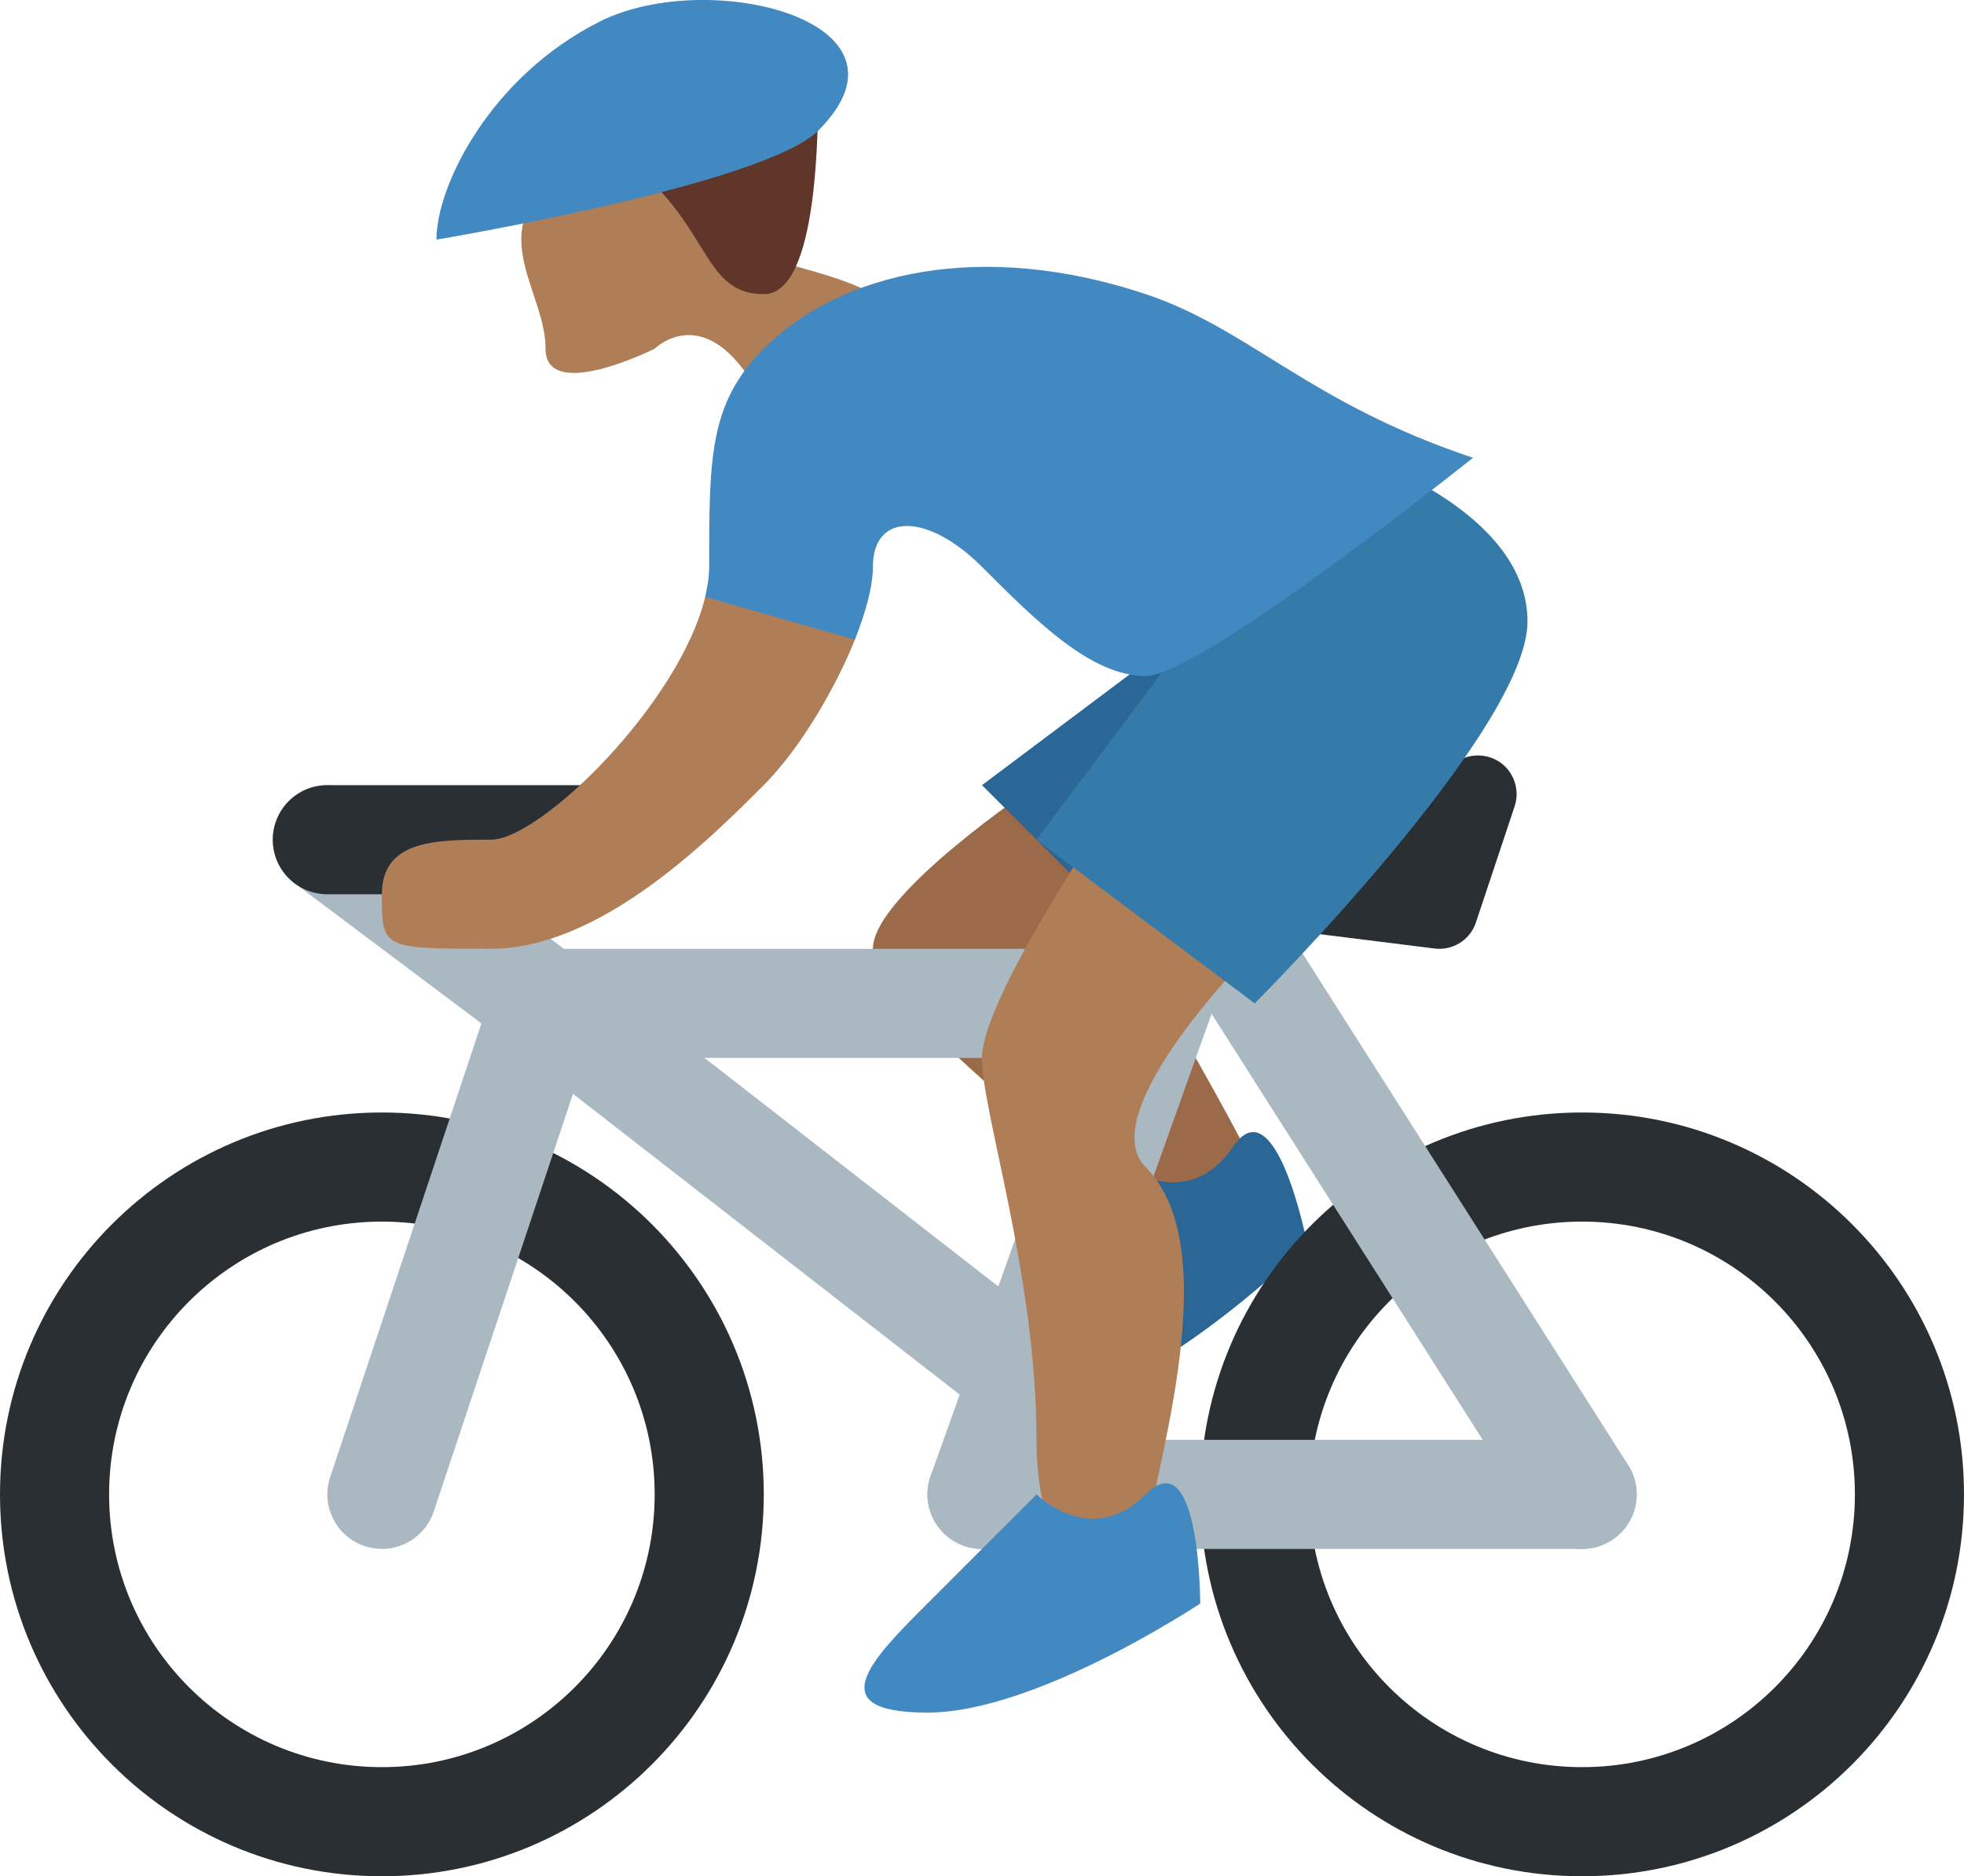 <?xml version="1.0" encoding="UTF-8" standalone="no"?>
<svg
   xmlns:dc="http://purl.org/dc/elements/1.1/"
   xmlns:cc="http://creativecommons.org/ns#"
   xmlns:rdf="http://www.w3.org/1999/02/22-rdf-syntax-ns#"
   xmlns:svg="http://www.w3.org/2000/svg"
   xmlns="http://www.w3.org/2000/svg"
   xmlns:sodipodi="http://sodipodi.sourceforge.net/DTD/sodipodi-0.dtd"
   xmlns:inkscape="http://www.inkscape.org/namespaces/inkscape"
   viewBox="0 0 36 34.392"
   id="svg2"
   version="1.1"
   inkscape:version="0.91 r13725"
   sodipodi:docname="1f6b4-1f3fe-200d-2642-fe0f.svg"
   width="36"
   height="34.392">
  <defs
     id="defs36" />
  <sodipodi:namedview
     pagecolor="#ffffff"
     bordercolor="#666666"
     borderopacity="1"
     objecttolerance="10"
     gridtolerance="10"
     guidetolerance="10"
     inkscape:pageopacity="0"
     inkscape:pageshadow="2"
     inkscape:window-width="640"
     inkscape:window-height="480"
     id="namedview34"
     showgrid="false"
     inkscape:zoom="6.5555556"
     inkscape:cx="18"
     inkscape:cy="18"
     inkscape:window-x="0"
     inkscape:window-y="0"
     inkscape:window-maximized="0"
     inkscape:current-layer="svg2" />
  <path
     d="m 10,3.392 c -1,1 0,2 0,3 0,1 2,0 2,0 0,0 1,-1 2,1 1,2 4,1 3,-1 -1,-2 -4,-1 -4,-3 0,-2 -3,0 -3,0 z"
     id="path4"
     inkscape:connector-curvature="0"
     style="fill:#af7e57" />
  <path
     d="m 15,1.392 c 0,1 0,4 -1,4 -1,0 -1,-1 -2,-2 -1,-1 3,-2 3,-2 z"
     id="path6"
     inkscape:connector-curvature="0"
     style="fill:#60352a" />
  <path
     d="m 19,14.392 c 0,0 -3,2 -3,3 0,1 4,4 5,5 1,1 3,1 2,-1 -1,-2 -4,-7 -4,-7 z"
     id="path8"
     inkscape:connector-curvature="0"
     style="fill:#9b6a49" />
  <path
     d="m 20.634,21.413 c 0,0 1.173,0.789 1.962,-0.385 0.789,-1.174 1.365,1.771 1.365,1.771 0,0 -2.559,2.539 -4.521,2.924 -1.962,0.385 -1.173,-0.789 -0.385,-1.962 l 1.579,-2.348 z"
     id="path10"
     inkscape:connector-curvature="0"
     style="fill:#2a6797" />
  <path
     d="m 7,20.392 c -3.866,0 -7,3.134 -7,7 0,3.866 3.134,7 7,7 3.866,0 7,-3.134 7,-7 0,-3.866 -3.133,-7 -7,-7 z m 0,12 c -2.761,0 -5,-2.238 -5,-5 0,-2.762 2.239,-5 5,-5 2.761,0 5,2.238 5,5 0,2.762 -2.238,5 -5,5 z m 22,-12 c -3.865,0 -7,3.134 -7,7 0,3.866 3.135,7 7,7 3.867,0 7,-3.134 7,-7 0,-3.866 -3.133,-7 -7,-7 z m 0,12 c -2.761,0 -5,-2.238 -5,-5 0,-2.762 2.239,-5 5,-5 2.762,0 5,2.238 5,5 0,2.762 -2.238,5 -5,5 z"
     id="path12"
     inkscape:connector-curvature="0"
     style="fill:#292f33" />
  <g
     id="g14"
     style="fill:#aab8c2"
     transform="translate(0,-1.608)">
    <path
       d="m 22,20 c 0,-0.553 -0.484,-1 -1.083,-1 L 10.083,19 C 9.485,19 9,19.447 9,20 c 0,0.553 0.485,1 1.083,1 l 10.833,0 C 21.516,21 22,20.553 22,20 Z m 8,9 c 0,-0.553 -0.447,-1 -1,-1 l -11,0 c -0.552,0 -1,0.447 -1,1 0,0.553 0.448,1 1,1 l 11,0 c 0.553,0 1,-0.447 1,-1 z"
       id="path16"
       inkscape:connector-curvature="0" />
    <path
       d="m 21.224,17 -4.166,11.664 c -0.185,0.519 0.086,1.092 0.606,1.277 C 17.775,29.981 17.888,30 18,30 c 0.411,0 0.796,-0.255 0.942,-0.664 L 23.348,17 21.224,17 Z"
       id="path18"
       inkscape:connector-curvature="0" />
    <path
       d="m 29.001,30 c -0.33,0 -0.654,-0.164 -0.845,-0.463 l -7,-11 c -0.297,-0.466 -0.159,-1.084 0.307,-1.381 0.467,-0.297 1.084,-0.159 1.381,0.307 l 7,11 c 0.297,0.466 0.159,1.084 -0.307,1.381 C 29.37,29.949 29.185,30 29.001,30 Z M 19,25.734 10.613,19.21 C 10.178,18.87 9.55,18.95 9.21,19.386 8.871,19.823 8.95,20.45 9.386,20.789 l 9,7 C 18.568,27.932 18.784,28 18.999,28 L 19,28 19,25.734 Z"
       id="path20"
       inkscape:connector-curvature="0" />
    <path
       d="M 7,30 C 6.896,30 6.789,29.983 6.684,29.948 6.16,29.774 5.877,29.208 6.052,28.683 L 8.824,20.367 5.401,17.799 c -0.442,-0.331 -0.531,-0.958 -0.2,-1.4 0.331,-0.44 0.957,-0.531 1.4,-0.2 l 4.577,3.433 -3.228,9.684 C 7.809,29.735 7.418,30 7,30 Z"
       id="path22"
       inkscape:connector-curvature="0" />
  </g>
  <path
     d="m 26.383,17.392 c -0.03,0 -0.059,-0.002 -0.089,-0.006 l -5.672,-0.708 c -0.372,-0.046 -0.644,-0.374 -0.62,-0.748 0.023,-0.374 0.333,-0.665 0.707,-0.665 0.041,0 4.067,-0.018 5.989,-1.299 0.25,-0.167 0.582,-0.157 0.824,0.026 0.239,0.185 0.337,0.501 0.241,0.788 l -0.709,2.127 c -0.096,0.293 -0.369,0.485 -0.671,0.485 z m -15.383,-1 -5,0 c -0.552,0 -1,-0.448 -1,-1 0,-0.552 0.448,-1 1,-1 l 5,0 c 0.552,0 1,0.448 1,1 0,0.552 -0.448,1 -1,1 z"
     id="path24"
     inkscape:connector-curvature="0"
     style="fill:#292f33" />
  <path
     d="m 21.999,11.392 -3.999,3 3,3 z"
     id="path26"
     inkscape:connector-curvature="0"
     style="fill:#2a6797" />
  <path
     d="m 19.999,15.392 c 0,0 -2,3 -2,4 0,1 1,4 1,7 0,3 2,3 2,2 0,-1 1.581,-5.419 0,-7 -1,-1 2,-4 2,-4 l -3,-2 z m -4.314,-3.703 -2.75,-0.784 c -0.447,1.956 -3.023,4.486 -3.935,4.486 -1,0 -2,0 -2,1 0,1 0,1 2,1 2,0 4,-2 5,-3 0.65,-0.65 1.309,-1.757 1.685,-2.702 z"
     id="path28"
     inkscape:connector-curvature="0"
     style="fill:#af7e57" />
  <path
     d="m 21.999,11.392 -3,4 4,3 c 0,0 5,-5 5,-7 0,-2 -3,-3 -3,-3 l -3,3 z"
     id="path30"
     inkscape:connector-curvature="0"
     style="fill:#357baa" />
  <path
     d="m 20.999,5.391 c -3,-1 -5.585,-0.414 -7,1 -1,1 -1,2 -1,4 0,0.176 -0.03,0.362 -0.073,0.55 l 2.744,0.784 c 0.202,-0.509 0.33,-0.984 0.33,-1.334 0,-1 1,-1 2,0 1,1 2,2 3,2 1,0 6,-4 6,-4 -3.001,-1 -4.103,-2.368 -6.001,-3 z M 19,27.392 c 0,0 1,1 2,0 1,-1 1,2 1,2 0,0 -3,2 -5,2 -2,0 -1,-1 0,-2 l 2,-2 z M 11,0.392 c 2,-1 6,0 4,2 -1,1 -7,2 -7,2 0,-1 1,-3 3,-4 z"
     id="path32"
     inkscape:connector-curvature="0"
     style="fill:#4289c1" />
</svg>
